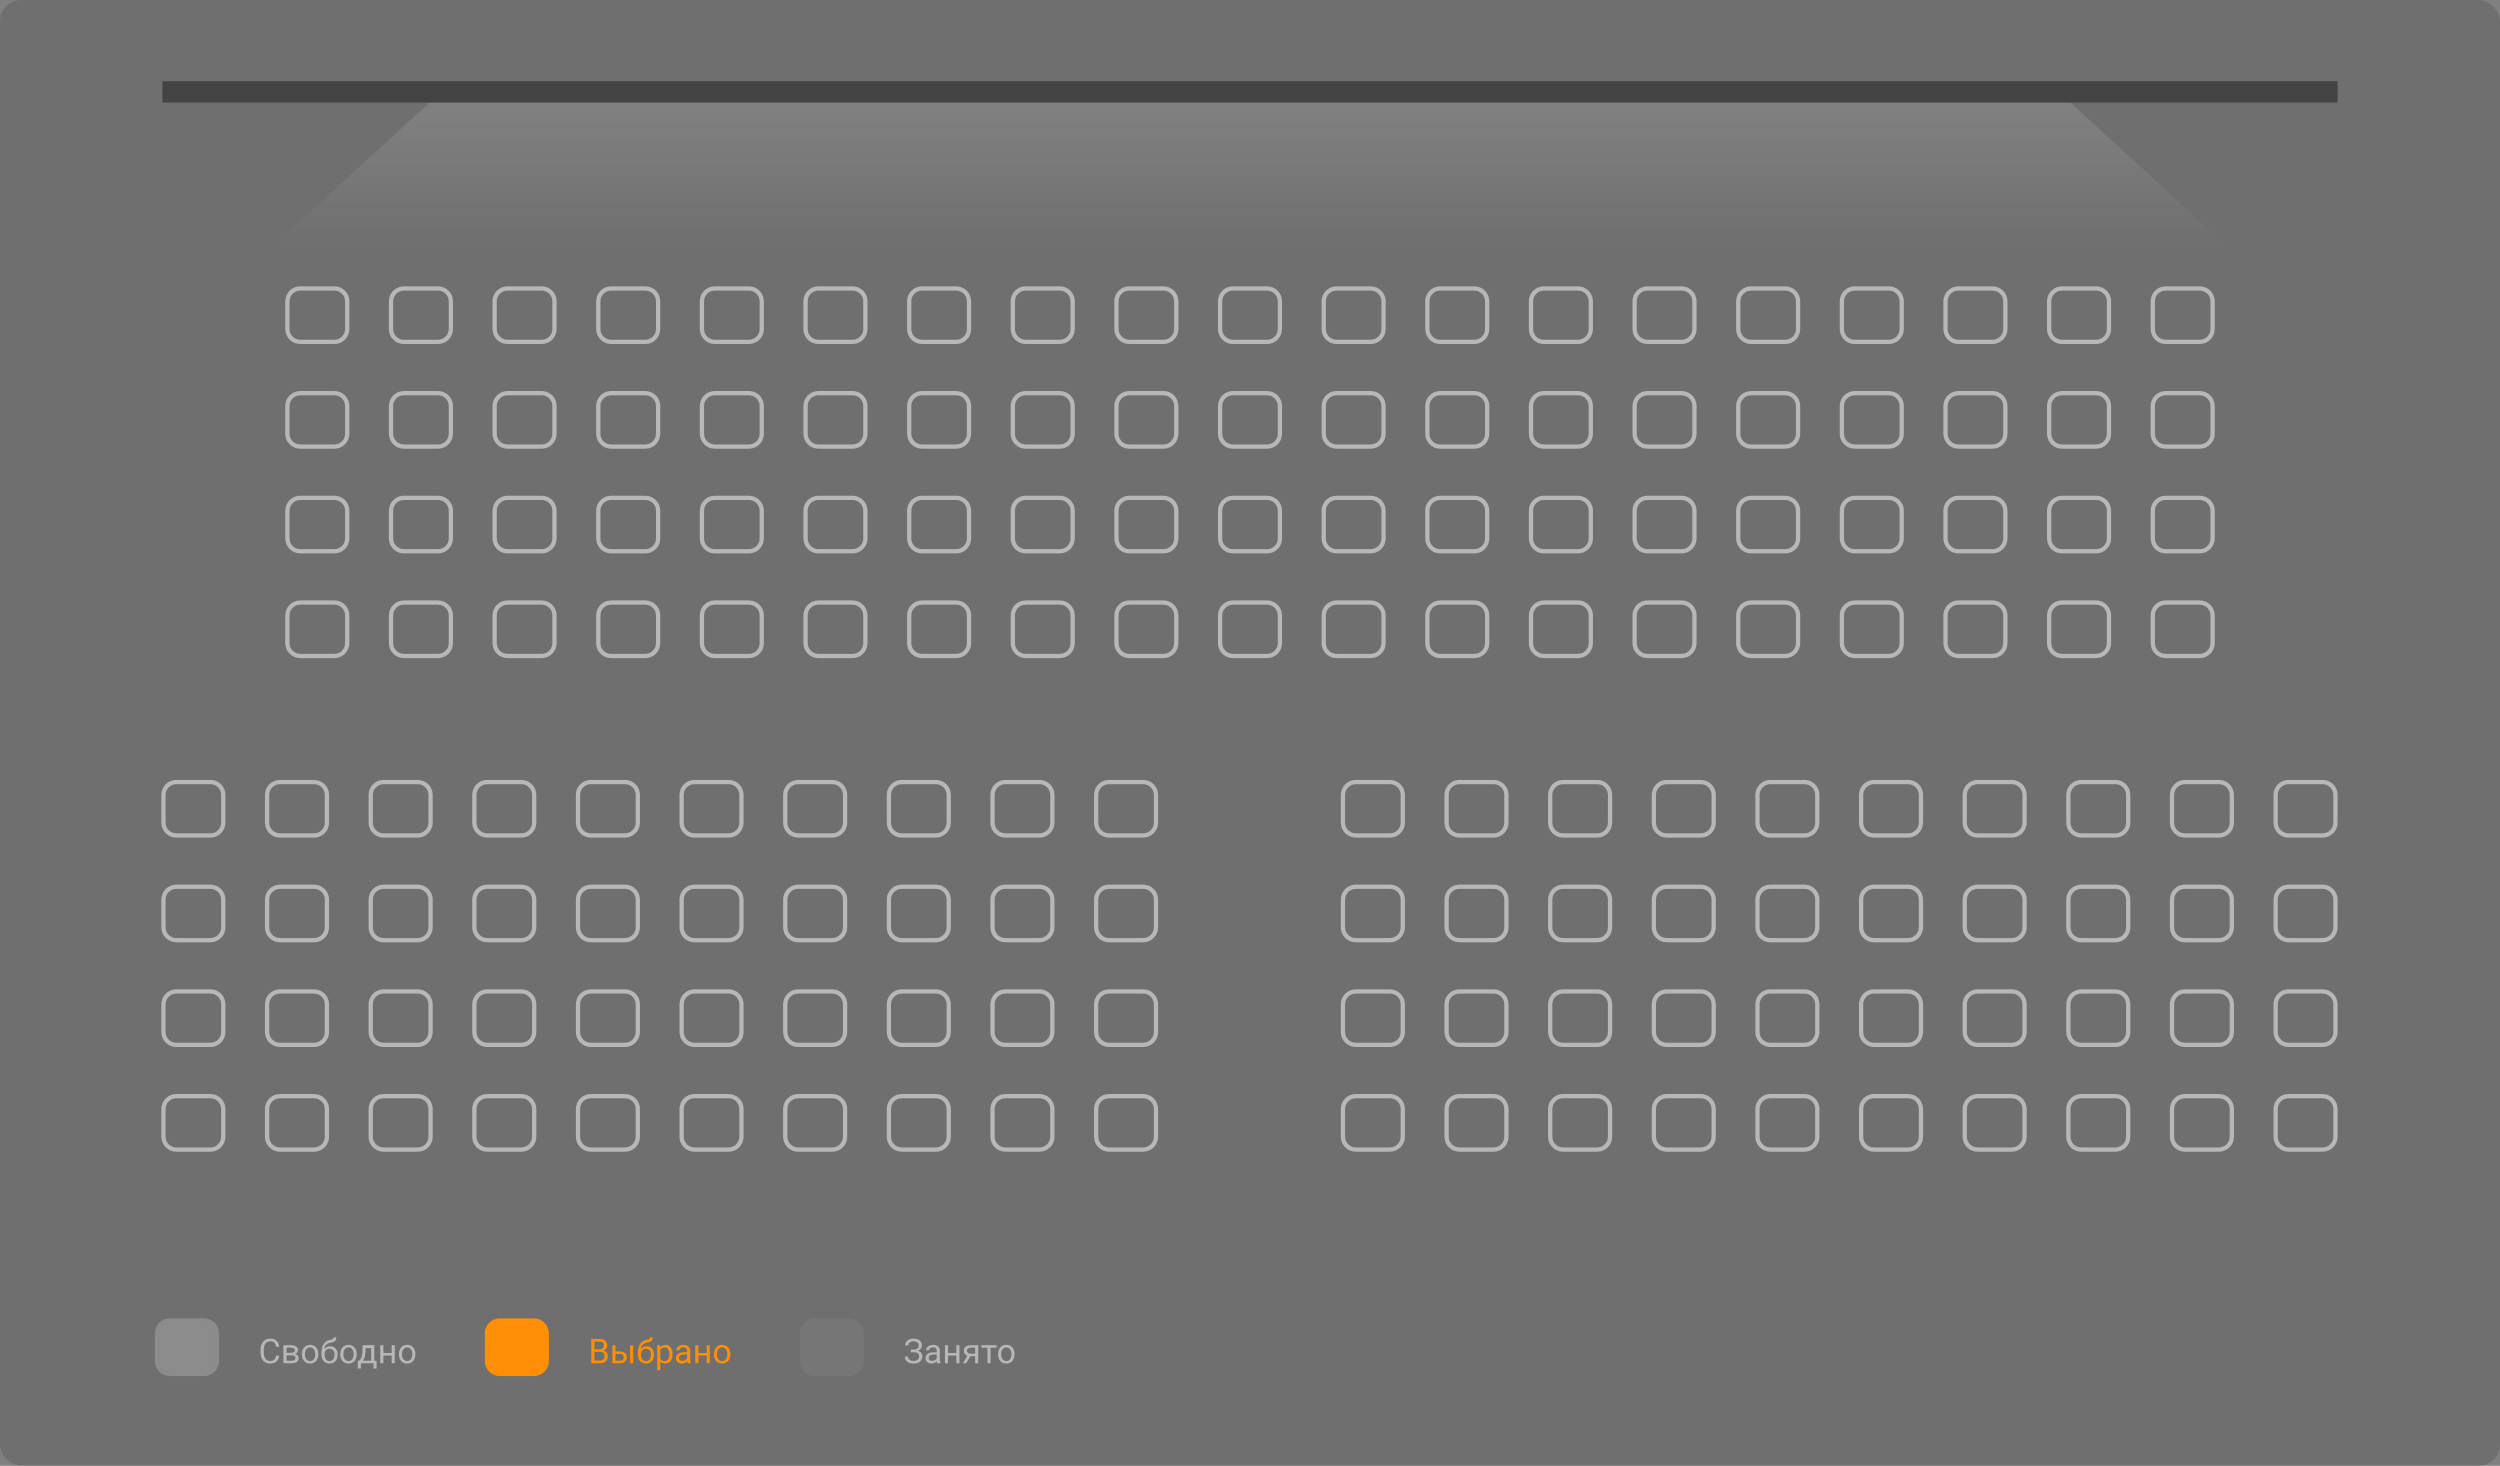 <svg width="1170" height="686" viewBox="0 0 1170 686" fill="none" xmlns="http://www.w3.org/2000/svg">
<rect x="0" y="0" width="1170" height="686" fill="#808080" stroke="none"/>
<rect width="1170" height="686" rx="10" fill="#242424" fill-opacity="0.18"/>
<path d="M128 115L201.04 48H968.96L1042 115H128Z" fill="url(#paint0_linear)"/>
<line x1="76" y1="43" x2="1094" y2="43" stroke="black" stroke-opacity="0.39" stroke-width="10"/>
<path d="M140.5 135C137.186 135 134.5 137.686 134.5 141V154C134.5 157.314 137.186 160 140.5 160H156.5C159.814 160 162.5 157.314 162.5 154V141C162.5 137.686 159.814 135 156.5 135H140.5Z" stroke="white" stroke-opacity="0.5" stroke-width="2" stroke-linejoin="round"/>
<path d="M189 135C185.686 135 183 137.686 183 141V154C183 157.314 185.686 160 189 160H205C208.314 160 211 157.314 211 154V141C211 137.686 208.314 135 205 135H189Z" stroke="white" stroke-opacity="0.5" stroke-width="2" stroke-linejoin="round"/>
<path d="M237.5 135C234.186 135 231.5 137.686 231.5 141V154C231.5 157.314 234.186 160 237.5 160H253.5C256.814 160 259.5 157.314 259.5 154V141C259.5 137.686 256.814 135 253.5 135H237.5Z" stroke="white" stroke-opacity="0.5" stroke-width="2" stroke-linejoin="round"/>
<path d="M286 135C282.686 135 280 137.686 280 141V154C280 157.314 282.686 160 286 160H302C305.314 160 308 157.314 308 154V141C308 137.686 305.314 135 302 135H286Z" stroke="white" stroke-opacity="0.5" stroke-width="2" stroke-linejoin="round"/>
<path d="M334.5 135C331.186 135 328.5 137.686 328.5 141V154C328.5 157.314 331.186 160 334.5 160H350.5C353.814 160 356.5 157.314 356.5 154V141C356.5 137.686 353.814 135 350.5 135H334.5Z" stroke="white" stroke-opacity="0.5" stroke-width="2" stroke-linejoin="round"/>
<path d="M383 135C379.686 135 377 137.686 377 141V154C377 157.314 379.686 160 383 160H399C402.314 160 405 157.314 405 154V141C405 137.686 402.314 135 399 135H383Z" stroke="white" stroke-opacity="0.5" stroke-width="2" stroke-linejoin="round"/>
<path d="M431.5 135C428.186 135 425.5 137.686 425.5 141V154C425.5 157.314 428.186 160 431.5 160H447.5C450.814 160 453.5 157.314 453.5 154V141C453.5 137.686 450.814 135 447.5 135H431.5Z" stroke="white" stroke-opacity="0.5" stroke-width="2" stroke-linejoin="round"/>
<path d="M480 135C476.686 135 474 137.686 474 141V154C474 157.314 476.686 160 480 160H496C499.314 160 502 157.314 502 154V141C502 137.686 499.314 135 496 135H480Z" stroke="white" stroke-opacity="0.5" stroke-width="2" stroke-linejoin="round"/>
<path d="M528.5 135C525.186 135 522.5 137.686 522.5 141V154C522.5 157.314 525.186 160 528.5 160H544.5C547.814 160 550.5 157.314 550.5 154V141C550.5 137.686 547.814 135 544.5 135H528.5Z" stroke="white" stroke-opacity="0.5" stroke-width="2" stroke-linejoin="round"/>
<path d="M577 135C573.686 135 571 137.686 571 141V154C571 157.314 573.686 160 577 160H593C596.314 160 599 157.314 599 154V141C599 137.686 596.314 135 593 135H577Z" stroke="white" stroke-opacity="0.5" stroke-width="2" stroke-linejoin="round"/>
<path d="M625.5 135C622.186 135 619.5 137.686 619.5 141V154C619.5 157.314 622.186 160 625.5 160H641.5C644.814 160 647.5 157.314 647.5 154V141C647.5 137.686 644.814 135 641.5 135H625.5Z" stroke="white" stroke-opacity="0.5" stroke-width="2" stroke-linejoin="round"/>
<path d="M674 135C670.686 135 668 137.686 668 141V154C668 157.314 670.686 160 674 160H690C693.314 160 696 157.314 696 154V141C696 137.686 693.314 135 690 135H674Z" stroke="white" stroke-opacity="0.5" stroke-width="2" stroke-linejoin="round"/>
<path d="M722.5 135C719.186 135 716.5 137.686 716.5 141V154C716.5 157.314 719.186 160 722.5 160H738.5C741.814 160 744.5 157.314 744.5 154V141C744.5 137.686 741.814 135 738.5 135H722.5Z" stroke="white" stroke-opacity="0.5" stroke-width="2" stroke-linejoin="round"/>
<path d="M771 135C767.686 135 765 137.686 765 141V154C765 157.314 767.686 160 771 160H787C790.314 160 793 157.314 793 154V141C793 137.686 790.314 135 787 135H771Z" stroke="white" stroke-opacity="0.5" stroke-width="2" stroke-linejoin="round"/>
<path d="M819.5 135C816.186 135 813.5 137.686 813.5 141V154C813.5 157.314 816.186 160 819.5 160H835.5C838.814 160 841.5 157.314 841.5 154V141C841.5 137.686 838.814 135 835.5 135H819.5Z" stroke="white" stroke-opacity="0.5" stroke-width="2" stroke-linejoin="round"/>
<path d="M868 135C864.686 135 862 137.686 862 141V154C862 157.314 864.686 160 868 160H884C887.314 160 890 157.314 890 154V141C890 137.686 887.314 135 884 135H868Z" stroke="white" stroke-opacity="0.5" stroke-width="2" stroke-linejoin="round"/>
<path d="M916.5 135C913.186 135 910.5 137.686 910.5 141V154C910.5 157.314 913.186 160 916.5 160H932.5C935.814 160 938.5 157.314 938.5 154V141C938.5 137.686 935.814 135 932.5 135H916.5Z" stroke="white" stroke-opacity="0.5" stroke-width="2" stroke-linejoin="round"/>
<path d="M965 135C961.686 135 959 137.686 959 141V154C959 157.314 961.686 160 965 160H981C984.314 160 987 157.314 987 154V141C987 137.686 984.314 135 981 135H965Z" stroke="white" stroke-opacity="0.5" stroke-width="2" stroke-linejoin="round"/>
<path d="M1013.5 135C1010.19 135 1007.5 137.686 1007.5 141V154C1007.5 157.314 1010.19 160 1013.5 160H1029.5C1032.81 160 1035.5 157.314 1035.5 154V141C1035.5 137.686 1032.81 135 1029.5 135H1013.5Z" stroke="white" stroke-opacity="0.5" stroke-width="2" stroke-linejoin="round"/>
<path d="M140.5 184C137.186 184 134.5 186.686 134.5 190V203C134.5 206.314 137.186 209 140.5 209H156.5C159.814 209 162.5 206.314 162.5 203V190C162.5 186.686 159.814 184 156.5 184H140.5Z" stroke="white" stroke-opacity="0.5" stroke-width="2" stroke-linejoin="round"/>
<path d="M189 184C185.686 184 183 186.686 183 190V203C183 206.314 185.686 209 189 209H205C208.314 209 211 206.314 211 203V190C211 186.686 208.314 184 205 184H189Z" stroke="white" stroke-opacity="0.5" stroke-width="2" stroke-linejoin="round"/>
<path d="M237.5 184C234.186 184 231.5 186.686 231.5 190V203C231.5 206.314 234.186 209 237.5 209H253.5C256.814 209 259.5 206.314 259.5 203V190C259.5 186.686 256.814 184 253.5 184H237.5Z" stroke="white" stroke-opacity="0.5" stroke-width="2" stroke-linejoin="round"/>
<path d="M286 184C282.686 184 280 186.686 280 190V203C280 206.314 282.686 209 286 209H302C305.314 209 308 206.314 308 203V190C308 186.686 305.314 184 302 184H286Z" stroke="white" stroke-opacity="0.5" stroke-width="2" stroke-linejoin="round"/>
<path d="M334.5 184C331.186 184 328.5 186.686 328.5 190V203C328.5 206.314 331.186 209 334.5 209H350.5C353.814 209 356.5 206.314 356.5 203V190C356.5 186.686 353.814 184 350.5 184H334.5Z" stroke="white" stroke-opacity="0.5" stroke-width="2" stroke-linejoin="round"/>
<path d="M383 184C379.686 184 377 186.686 377 190V203C377 206.314 379.686 209 383 209H399C402.314 209 405 206.314 405 203V190C405 186.686 402.314 184 399 184H383Z" stroke="white" stroke-opacity="0.5" stroke-width="2" stroke-linejoin="round"/>
<path d="M431.5 184C428.186 184 425.5 186.686 425.5 190V203C425.5 206.314 428.186 209 431.5 209H447.5C450.814 209 453.5 206.314 453.5 203V190C453.5 186.686 450.814 184 447.5 184H431.5Z" stroke="white" stroke-opacity="0.5" stroke-width="2" stroke-linejoin="round"/>
<path d="M480 184C476.686 184 474 186.686 474 190V203C474 206.314 476.686 209 480 209H496C499.314 209 502 206.314 502 203V190C502 186.686 499.314 184 496 184H480Z" stroke="white" stroke-opacity="0.5" stroke-width="2" stroke-linejoin="round"/>
<path d="M528.5 184C525.186 184 522.5 186.686 522.5 190V203C522.5 206.314 525.186 209 528.5 209H544.5C547.814 209 550.5 206.314 550.5 203V190C550.5 186.686 547.814 184 544.5 184H528.5Z" stroke="white" stroke-opacity="0.5" stroke-width="2" stroke-linejoin="round"/>
<path d="M577 184C573.686 184 571 186.686 571 190V203C571 206.314 573.686 209 577 209H593C596.314 209 599 206.314 599 203V190C599 186.686 596.314 184 593 184H577Z" stroke="white" stroke-opacity="0.5" stroke-width="2" stroke-linejoin="round"/>
<path d="M625.5 184C622.186 184 619.5 186.686 619.5 190V203C619.5 206.314 622.186 209 625.5 209H641.5C644.814 209 647.5 206.314 647.5 203V190C647.5 186.686 644.814 184 641.5 184H625.5Z" stroke="white" stroke-opacity="0.5" stroke-width="2" stroke-linejoin="round"/>
<path d="M674 184C670.686 184 668 186.686 668 190V203C668 206.314 670.686 209 674 209H690C693.314 209 696 206.314 696 203V190C696 186.686 693.314 184 690 184H674Z" stroke="white" stroke-opacity="0.5" stroke-width="2" stroke-linejoin="round"/>
<path d="M722.5 184C719.186 184 716.5 186.686 716.5 190V203C716.5 206.314 719.186 209 722.5 209H738.5C741.814 209 744.5 206.314 744.5 203V190C744.5 186.686 741.814 184 738.5 184H722.5Z" stroke="white" stroke-opacity="0.5" stroke-width="2" stroke-linejoin="round"/>
<path d="M771 184C767.686 184 765 186.686 765 190V203C765 206.314 767.686 209 771 209H787C790.314 209 793 206.314 793 203V190C793 186.686 790.314 184 787 184H771Z" stroke="white" stroke-opacity="0.5" stroke-width="2" stroke-linejoin="round"/>
<path d="M819.5 184C816.186 184 813.5 186.686 813.5 190V203C813.5 206.314 816.186 209 819.5 209H835.5C838.814 209 841.5 206.314 841.5 203V190C841.5 186.686 838.814 184 835.5 184H819.5Z" stroke="white" stroke-opacity="0.5" stroke-width="2" stroke-linejoin="round"/>
<path d="M868 184C864.686 184 862 186.686 862 190V203C862 206.314 864.686 209 868 209H884C887.314 209 890 206.314 890 203V190C890 186.686 887.314 184 884 184H868Z" stroke="white" stroke-opacity="0.5" stroke-width="2" stroke-linejoin="round"/>
<path d="M916.5 184C913.186 184 910.5 186.686 910.5 190V203C910.5 206.314 913.186 209 916.5 209H932.5C935.814 209 938.5 206.314 938.5 203V190C938.5 186.686 935.814 184 932.5 184H916.5Z" stroke="white" stroke-opacity="0.5" stroke-width="2" stroke-linejoin="round"/>
<path d="M965 184C961.686 184 959 186.686 959 190V203C959 206.314 961.686 209 965 209H981C984.314 209 987 206.314 987 203V190C987 186.686 984.314 184 981 184H965Z" stroke="white" stroke-opacity="0.5" stroke-width="2" stroke-linejoin="round"/>
<path d="M1013.5 184C1010.19 184 1007.5 186.686 1007.5 190V203C1007.5 206.314 1010.19 209 1013.5 209H1029.5C1032.81 209 1035.5 206.314 1035.5 203V190C1035.5 186.686 1032.81 184 1029.5 184H1013.5Z" stroke="white" stroke-opacity="0.5" stroke-width="2" stroke-linejoin="round"/>
<path d="M140.5 233C137.186 233 134.5 235.686 134.5 239V252C134.5 255.314 137.186 258 140.5 258H156.5C159.814 258 162.5 255.314 162.5 252V239C162.5 235.686 159.814 233 156.5 233H140.5Z" stroke="white" stroke-opacity="0.5" stroke-width="2" stroke-linejoin="round"/>
<path d="M189 233C185.686 233 183 235.686 183 239V252C183 255.314 185.686 258 189 258H205C208.314 258 211 255.314 211 252V239C211 235.686 208.314 233 205 233H189Z" stroke="white" stroke-opacity="0.5" stroke-width="2" stroke-linejoin="round"/>
<path d="M237.5 233C234.186 233 231.5 235.686 231.5 239V252C231.5 255.314 234.186 258 237.5 258H253.5C256.814 258 259.5 255.314 259.5 252V239C259.5 235.686 256.814 233 253.5 233H237.5Z" stroke="white" stroke-opacity="0.5" stroke-width="2" stroke-linejoin="round"/>
<path d="M286 233C282.686 233 280 235.686 280 239V252C280 255.314 282.686 258 286 258H302C305.314 258 308 255.314 308 252V239C308 235.686 305.314 233 302 233H286Z" stroke="white" stroke-opacity="0.5" stroke-width="2" stroke-linejoin="round"/>
<path d="M334.5 233C331.186 233 328.5 235.686 328.5 239V252C328.5 255.314 331.186 258 334.5 258H350.5C353.814 258 356.5 255.314 356.5 252V239C356.5 235.686 353.814 233 350.5 233H334.5Z" stroke="white" stroke-opacity="0.5" stroke-width="2" stroke-linejoin="round"/>
<path d="M383 233C379.686 233 377 235.686 377 239V252C377 255.314 379.686 258 383 258H399C402.314 258 405 255.314 405 252V239C405 235.686 402.314 233 399 233H383Z" stroke="white" stroke-opacity="0.5" stroke-width="2" stroke-linejoin="round"/>
<path d="M431.5 233C428.186 233 425.5 235.686 425.5 239V252C425.5 255.314 428.186 258 431.5 258H447.5C450.814 258 453.5 255.314 453.5 252V239C453.5 235.686 450.814 233 447.5 233H431.5Z" stroke="white" stroke-opacity="0.5" stroke-width="2" stroke-linejoin="round"/>
<path d="M480 233C476.686 233 474 235.686 474 239V252C474 255.314 476.686 258 480 258H496C499.314 258 502 255.314 502 252V239C502 235.686 499.314 233 496 233H480Z" stroke="white" stroke-opacity="0.5" stroke-width="2" stroke-linejoin="round"/>
<path d="M528.5 233C525.186 233 522.5 235.686 522.5 239V252C522.5 255.314 525.186 258 528.5 258H544.5C547.814 258 550.5 255.314 550.5 252V239C550.5 235.686 547.814 233 544.5 233H528.5Z" stroke="white" stroke-opacity="0.5" stroke-width="2" stroke-linejoin="round"/>
<path d="M577 233C573.686 233 571 235.686 571 239V252C571 255.314 573.686 258 577 258H593C596.314 258 599 255.314 599 252V239C599 235.686 596.314 233 593 233H577Z" stroke="white" stroke-opacity="0.5" stroke-width="2" stroke-linejoin="round"/>
<path d="M625.5 233C622.186 233 619.5 235.686 619.5 239V252C619.5 255.314 622.186 258 625.5 258H641.5C644.814 258 647.5 255.314 647.5 252V239C647.5 235.686 644.814 233 641.5 233H625.5Z" stroke="white" stroke-opacity="0.5" stroke-width="2" stroke-linejoin="round"/>
<path d="M674 233C670.686 233 668 235.686 668 239V252C668 255.314 670.686 258 674 258H690C693.314 258 696 255.314 696 252V239C696 235.686 693.314 233 690 233H674Z" stroke="white" stroke-opacity="0.5" stroke-width="2" stroke-linejoin="round"/>
<path d="M722.5 233C719.186 233 716.5 235.686 716.5 239V252C716.5 255.314 719.186 258 722.5 258H738.5C741.814 258 744.5 255.314 744.5 252V239C744.5 235.686 741.814 233 738.5 233H722.5Z" stroke="white" stroke-opacity="0.5" stroke-width="2" stroke-linejoin="round"/>
<path d="M771 233C767.686 233 765 235.686 765 239V252C765 255.314 767.686 258 771 258H787C790.314 258 793 255.314 793 252V239C793 235.686 790.314 233 787 233H771Z" stroke="white" stroke-opacity="0.5" stroke-width="2" stroke-linejoin="round"/>
<path d="M819.5 233C816.186 233 813.5 235.686 813.5 239V252C813.5 255.314 816.186 258 819.5 258H835.5C838.814 258 841.5 255.314 841.5 252V239C841.5 235.686 838.814 233 835.5 233H819.5Z" stroke="white" stroke-opacity="0.5" stroke-width="2" stroke-linejoin="round"/>
<path d="M868 233C864.686 233 862 235.686 862 239V252C862 255.314 864.686 258 868 258H884C887.314 258 890 255.314 890 252V239C890 235.686 887.314 233 884 233H868Z" stroke="white" stroke-opacity="0.5" stroke-width="2" stroke-linejoin="round"/>
<path d="M916.5 233C913.186 233 910.5 235.686 910.5 239V252C910.5 255.314 913.186 258 916.5 258H932.5C935.814 258 938.5 255.314 938.5 252V239C938.5 235.686 935.814 233 932.5 233H916.5Z" stroke="white" stroke-opacity="0.5" stroke-width="2" stroke-linejoin="round"/>
<path d="M965 233C961.686 233 959 235.686 959 239V252C959 255.314 961.686 258 965 258H981C984.314 258 987 255.314 987 252V239C987 235.686 984.314 233 981 233H965Z" stroke="white" stroke-opacity="0.5" stroke-width="2" stroke-linejoin="round"/>
<path d="M1013.5 233C1010.19 233 1007.5 235.686 1007.5 239V252C1007.5 255.314 1010.19 258 1013.5 258H1029.5C1032.81 258 1035.5 255.314 1035.5 252V239C1035.5 235.686 1032.81 233 1029.5 233H1013.5Z" stroke="white" stroke-opacity="0.5" stroke-width="2" stroke-linejoin="round"/>
<path d="M140.5 282C137.186 282 134.5 284.686 134.5 288V301C134.5 304.314 137.186 307 140.5 307H156.5C159.814 307 162.5 304.314 162.5 301V288C162.5 284.686 159.814 282 156.5 282H140.5Z" stroke="white" stroke-opacity="0.5" stroke-width="2" stroke-linejoin="round"/>
<path d="M189 282C185.686 282 183 284.686 183 288V301C183 304.314 185.686 307 189 307H205C208.314 307 211 304.314 211 301V288C211 284.686 208.314 282 205 282H189Z" stroke="white" stroke-opacity="0.5" stroke-width="2" stroke-linejoin="round"/>
<path d="M237.5 282C234.186 282 231.5 284.686 231.5 288V301C231.5 304.314 234.186 307 237.5 307H253.5C256.814 307 259.5 304.314 259.5 301V288C259.5 284.686 256.814 282 253.5 282H237.5Z" stroke="white" stroke-opacity="0.5" stroke-width="2" stroke-linejoin="round"/>
<path d="M286 282C282.686 282 280 284.686 280 288V301C280 304.314 282.686 307 286 307H302C305.314 307 308 304.314 308 301V288C308 284.686 305.314 282 302 282H286Z" stroke="white" stroke-opacity="0.5" stroke-width="2" stroke-linejoin="round"/>
<path d="M334.5 282C331.186 282 328.5 284.686 328.5 288V301C328.5 304.314 331.186 307 334.5 307H350.5C353.814 307 356.5 304.314 356.5 301V288C356.5 284.686 353.814 282 350.5 282H334.5Z" stroke="white" stroke-opacity="0.5" stroke-width="2" stroke-linejoin="round"/>
<path d="M383 282C379.686 282 377 284.686 377 288V301C377 304.314 379.686 307 383 307H399C402.314 307 405 304.314 405 301V288C405 284.686 402.314 282 399 282H383Z" stroke="white" stroke-opacity="0.5" stroke-width="2" stroke-linejoin="round"/>
<path d="M431.5 282C428.186 282 425.5 284.686 425.5 288V301C425.5 304.314 428.186 307 431.5 307H447.5C450.814 307 453.5 304.314 453.5 301V288C453.5 284.686 450.814 282 447.5 282H431.5Z" stroke="white" stroke-opacity="0.5" stroke-width="2" stroke-linejoin="round"/>
<path d="M480 282C476.686 282 474 284.686 474 288V301C474 304.314 476.686 307 480 307H496C499.314 307 502 304.314 502 301V288C502 284.686 499.314 282 496 282H480Z" stroke="white" stroke-opacity="0.5" stroke-width="2" stroke-linejoin="round"/>
<path d="M528.5 282C525.186 282 522.5 284.686 522.5 288V301C522.5 304.314 525.186 307 528.5 307H544.5C547.814 307 550.5 304.314 550.5 301V288C550.5 284.686 547.814 282 544.5 282H528.5Z" stroke="white" stroke-opacity="0.5" stroke-width="2" stroke-linejoin="round"/>
<path d="M577 282C573.686 282 571 284.686 571 288V301C571 304.314 573.686 307 577 307H593C596.314 307 599 304.314 599 301V288C599 284.686 596.314 282 593 282H577Z" stroke="white" stroke-opacity="0.5" stroke-width="2" stroke-linejoin="round"/>
<path d="M625.5 282C622.186 282 619.5 284.686 619.5 288V301C619.5 304.314 622.186 307 625.5 307H641.5C644.814 307 647.5 304.314 647.5 301V288C647.5 284.686 644.814 282 641.5 282H625.5Z" stroke="white" stroke-opacity="0.5" stroke-width="2" stroke-linejoin="round"/>
<path d="M674 282C670.686 282 668 284.686 668 288V301C668 304.314 670.686 307 674 307H690C693.314 307 696 304.314 696 301V288C696 284.686 693.314 282 690 282H674Z" stroke="white" stroke-opacity="0.5" stroke-width="2" stroke-linejoin="round"/>
<path d="M722.5 282C719.186 282 716.5 284.686 716.5 288V301C716.5 304.314 719.186 307 722.5 307H738.5C741.814 307 744.5 304.314 744.5 301V288C744.5 284.686 741.814 282 738.5 282H722.5Z" stroke="white" stroke-opacity="0.5" stroke-width="2" stroke-linejoin="round"/>
<path d="M771 282C767.686 282 765 284.686 765 288V301C765 304.314 767.686 307 771 307H787C790.314 307 793 304.314 793 301V288C793 284.686 790.314 282 787 282H771Z" stroke="white" stroke-opacity="0.5" stroke-width="2" stroke-linejoin="round"/>
<path d="M819.5 282C816.186 282 813.5 284.686 813.5 288V301C813.5 304.314 816.186 307 819.5 307H835.5C838.814 307 841.5 304.314 841.5 301V288C841.5 284.686 838.814 282 835.5 282H819.5Z" stroke="white" stroke-opacity="0.5" stroke-width="2" stroke-linejoin="round"/>
<path d="M868 282C864.686 282 862 284.686 862 288V301C862 304.314 864.686 307 868 307H884C887.314 307 890 304.314 890 301V288C890 284.686 887.314 282 884 282H868Z" stroke="white" stroke-opacity="0.5" stroke-width="2" stroke-linejoin="round"/>
<path d="M916.5 282C913.186 282 910.5 284.686 910.5 288V301C910.5 304.314 913.186 307 916.5 307H932.5C935.814 307 938.5 304.314 938.5 301V288C938.5 284.686 935.814 282 932.5 282H916.5Z" stroke="white" stroke-opacity="0.5" stroke-width="2" stroke-linejoin="round"/>
<path d="M965 282C961.686 282 959 284.686 959 288V301C959 304.314 961.686 307 965 307H981C984.314 307 987 304.314 987 301V288C987 284.686 984.314 282 981 282H965Z" stroke="white" stroke-opacity="0.5" stroke-width="2" stroke-linejoin="round"/>
<path d="M1013.5 282C1010.19 282 1007.5 284.686 1007.5 288V301C1007.5 304.314 1010.19 307 1013.5 307H1029.5C1032.81 307 1035.5 304.314 1035.5 301V288C1035.5 284.686 1032.81 282 1029.5 282H1013.5Z" stroke="white" stroke-opacity="0.5" stroke-width="2" stroke-linejoin="round"/>
<path d="M82.5 366C79.186 366 76.5 368.686 76.5 372V385C76.5 388.314 79.186 391 82.5 391H98.5C101.814 391 104.5 388.314 104.5 385V372C104.5 368.686 101.814 366 98.5 366H82.5Z" stroke="white" stroke-opacity="0.5" stroke-width="2" stroke-linejoin="round"/>
<path d="M131 366C127.686 366 125 368.686 125 372V385C125 388.314 127.686 391 131 391H147C150.314 391 153 388.314 153 385V372C153 368.686 150.314 366 147 366H131Z" stroke="white" stroke-opacity="0.5" stroke-width="2" stroke-linejoin="round"/>
<path d="M179.5 366C176.186 366 173.5 368.686 173.5 372V385C173.5 388.314 176.186 391 179.5 391H195.5C198.814 391 201.5 388.314 201.5 385V372C201.5 368.686 198.814 366 195.5 366H179.5Z" stroke="white" stroke-opacity="0.5" stroke-width="2" stroke-linejoin="round"/>
<path d="M228 366C224.686 366 222 368.686 222 372V385C222 388.314 224.686 391 228 391H244C247.314 391 250 388.314 250 385V372C250 368.686 247.314 366 244 366H228Z" stroke="white" stroke-opacity="0.5" stroke-width="2" stroke-linejoin="round"/>
<path d="M276.5 366C273.186 366 270.5 368.686 270.5 372V385C270.5 388.314 273.186 391 276.5 391H292.5C295.814 391 298.5 388.314 298.5 385V372C298.5 368.686 295.814 366 292.5 366H276.5Z" stroke="white" stroke-opacity="0.5" stroke-width="2" stroke-linejoin="round"/>
<path d="M325 366C321.686 366 319 368.686 319 372V385C319 388.314 321.686 391 325 391H341C344.314 391 347 388.314 347 385V372C347 368.686 344.314 366 341 366H325Z" stroke="white" stroke-opacity="0.5" stroke-width="2" stroke-linejoin="round"/>
<path d="M373.5 366C370.186 366 367.5 368.686 367.5 372V385C367.5 388.314 370.186 391 373.5 391H389.5C392.814 391 395.5 388.314 395.5 385V372C395.5 368.686 392.814 366 389.5 366H373.5Z" stroke="white" stroke-opacity="0.5" stroke-width="2" stroke-linejoin="round"/>
<path d="M422 366C418.686 366 416 368.686 416 372V385C416 388.314 418.686 391 422 391H438C441.314 391 444 388.314 444 385V372C444 368.686 441.314 366 438 366H422Z" stroke="white" stroke-opacity="0.5" stroke-width="2" stroke-linejoin="round"/>
<path d="M470.5 366C467.186 366 464.5 368.686 464.5 372V385C464.5 388.314 467.186 391 470.5 391H486.5C489.814 391 492.5 388.314 492.5 385V372C492.5 368.686 489.814 366 486.5 366H470.5Z" stroke="white" stroke-opacity="0.5" stroke-width="2" stroke-linejoin="round"/>
<path d="M519 366C515.686 366 513 368.686 513 372V385C513 388.314 515.686 391 519 391H535C538.314 391 541 388.314 541 385V372C541 368.686 538.314 366 535 366H519Z" stroke="white" stroke-opacity="0.5" stroke-width="2" stroke-linejoin="round"/>
<path d="M82.5 415C79.186 415 76.5 417.686 76.5 421V434C76.5 437.314 79.186 440 82.5 440H98.5C101.814 440 104.5 437.314 104.5 434V421C104.5 417.686 101.814 415 98.5 415H82.5Z" stroke="white" stroke-opacity="0.5" stroke-width="2" stroke-linejoin="round"/>
<path d="M131 415C127.686 415 125 417.686 125 421V434C125 437.314 127.686 440 131 440H147C150.314 440 153 437.314 153 434V421C153 417.686 150.314 415 147 415H131Z" stroke="white" stroke-opacity="0.5" stroke-width="2" stroke-linejoin="round"/>
<path d="M179.5 415C176.186 415 173.5 417.686 173.5 421V434C173.5 437.314 176.186 440 179.5 440H195.5C198.814 440 201.5 437.314 201.5 434V421C201.5 417.686 198.814 415 195.5 415H179.5Z" stroke="white" stroke-opacity="0.5" stroke-width="2" stroke-linejoin="round"/>
<path d="M228 415C224.686 415 222 417.686 222 421V434C222 437.314 224.686 440 228 440H244C247.314 440 250 437.314 250 434V421C250 417.686 247.314 415 244 415H228Z" stroke="white" stroke-opacity="0.5" stroke-width="2" stroke-linejoin="round"/>
<path d="M276.5 415C273.186 415 270.5 417.686 270.5 421V434C270.5 437.314 273.186 440 276.5 440H292.5C295.814 440 298.5 437.314 298.5 434V421C298.5 417.686 295.814 415 292.5 415H276.5Z" stroke="white" stroke-opacity="0.5" stroke-width="2" stroke-linejoin="round"/>
<path d="M325 415C321.686 415 319 417.686 319 421V434C319 437.314 321.686 440 325 440H341C344.314 440 347 437.314 347 434V421C347 417.686 344.314 415 341 415H325Z" stroke="white" stroke-opacity="0.5" stroke-width="2" stroke-linejoin="round"/>
<path d="M373.5 415C370.186 415 367.5 417.686 367.5 421V434C367.5 437.314 370.186 440 373.5 440H389.5C392.814 440 395.5 437.314 395.5 434V421C395.5 417.686 392.814 415 389.5 415H373.5Z" stroke="white" stroke-opacity="0.5" stroke-width="2" stroke-linejoin="round"/>
<path d="M422 415C418.686 415 416 417.686 416 421V434C416 437.314 418.686 440 422 440H438C441.314 440 444 437.314 444 434V421C444 417.686 441.314 415 438 415H422Z" stroke="white" stroke-opacity="0.5" stroke-width="2" stroke-linejoin="round"/>
<path d="M470.5 415C467.186 415 464.5 417.686 464.5 421V434C464.5 437.314 467.186 440 470.5 440H486.5C489.814 440 492.5 437.314 492.5 434V421C492.5 417.686 489.814 415 486.5 415H470.5Z" stroke="white" stroke-opacity="0.5" stroke-width="2" stroke-linejoin="round"/>
<path d="M519 415C515.686 415 513 417.686 513 421V434C513 437.314 515.686 440 519 440H535C538.314 440 541 437.314 541 434V421C541 417.686 538.314 415 535 415H519Z" stroke="white" stroke-opacity="0.5" stroke-width="2" stroke-linejoin="round"/>
<path d="M82.5 464C79.186 464 76.5 466.686 76.5 470V483C76.5 486.314 79.186 489 82.5 489H98.5C101.814 489 104.5 486.314 104.5 483V470C104.5 466.686 101.814 464 98.5 464H82.5Z" stroke="white" stroke-opacity="0.5" stroke-width="2" stroke-linejoin="round"/>
<path d="M131 464C127.686 464 125 466.686 125 470V483C125 486.314 127.686 489 131 489H147C150.314 489 153 486.314 153 483V470C153 466.686 150.314 464 147 464H131Z" stroke="white" stroke-opacity="0.5" stroke-width="2" stroke-linejoin="round"/>
<path d="M179.5 464C176.186 464 173.5 466.686 173.5 470V483C173.5 486.314 176.186 489 179.5 489H195.5C198.814 489 201.5 486.314 201.5 483V470C201.5 466.686 198.814 464 195.5 464H179.5Z" stroke="white" stroke-opacity="0.5" stroke-width="2" stroke-linejoin="round"/>
<path d="M228 464C224.686 464 222 466.686 222 470V483C222 486.314 224.686 489 228 489H244C247.314 489 250 486.314 250 483V470C250 466.686 247.314 464 244 464H228Z" stroke="white" stroke-opacity="0.5" stroke-width="2" stroke-linejoin="round"/>
<path d="M276.5 464C273.186 464 270.5 466.686 270.5 470V483C270.5 486.314 273.186 489 276.5 489H292.5C295.814 489 298.5 486.314 298.5 483V470C298.5 466.686 295.814 464 292.5 464H276.5Z" stroke="white" stroke-opacity="0.5" stroke-width="2" stroke-linejoin="round"/>
<path d="M325 464C321.686 464 319 466.686 319 470V483C319 486.314 321.686 489 325 489H341C344.314 489 347 486.314 347 483V470C347 466.686 344.314 464 341 464H325Z" stroke="white" stroke-opacity="0.5" stroke-width="2" stroke-linejoin="round"/>
<path d="M373.5 464C370.186 464 367.5 466.686 367.5 470V483C367.5 486.314 370.186 489 373.5 489H389.5C392.814 489 395.5 486.314 395.5 483V470C395.5 466.686 392.814 464 389.5 464H373.5Z" stroke="white" stroke-opacity="0.5" stroke-width="2" stroke-linejoin="round"/>
<path d="M422 464C418.686 464 416 466.686 416 470V483C416 486.314 418.686 489 422 489H438C441.314 489 444 486.314 444 483V470C444 466.686 441.314 464 438 464H422Z" stroke="white" stroke-opacity="0.5" stroke-width="2" stroke-linejoin="round"/>
<path d="M470.5 464C467.186 464 464.5 466.686 464.5 470V483C464.5 486.314 467.186 489 470.5 489H486.5C489.814 489 492.5 486.314 492.5 483V470C492.5 466.686 489.814 464 486.5 464H470.5Z" stroke="white" stroke-opacity="0.5" stroke-width="2" stroke-linejoin="round"/>
<path d="M519 464C515.686 464 513 466.686 513 470V483C513 486.314 515.686 489 519 489H535C538.314 489 541 486.314 541 483V470C541 466.686 538.314 464 535 464H519Z" stroke="white" stroke-opacity="0.5" stroke-width="2" stroke-linejoin="round"/>
<path d="M82.5 513C79.186 513 76.5 515.686 76.5 519V532C76.5 535.314 79.186 538 82.5 538H98.5C101.814 538 104.5 535.314 104.5 532V519C104.5 515.686 101.814 513 98.5 513H82.5Z" stroke="white" stroke-opacity="0.5" stroke-width="2" stroke-linejoin="round"/>
<path d="M131 513C127.686 513 125 515.686 125 519V532C125 535.314 127.686 538 131 538H147C150.314 538 153 535.314 153 532V519C153 515.686 150.314 513 147 513H131Z" stroke="white" stroke-opacity="0.5" stroke-width="2" stroke-linejoin="round"/>
<path d="M179.5 513C176.186 513 173.5 515.686 173.5 519V532C173.5 535.314 176.186 538 179.5 538H195.5C198.814 538 201.5 535.314 201.5 532V519C201.5 515.686 198.814 513 195.5 513H179.5Z" stroke="white" stroke-opacity="0.5" stroke-width="2" stroke-linejoin="round"/>
<path d="M228 513C224.686 513 222 515.686 222 519V532C222 535.314 224.686 538 228 538H244C247.314 538 250 535.314 250 532V519C250 515.686 247.314 513 244 513H228Z" stroke="white" stroke-opacity="0.5" stroke-width="2" stroke-linejoin="round"/>
<path d="M276.5 513C273.186 513 270.5 515.686 270.5 519V532C270.5 535.314 273.186 538 276.5 538H292.5C295.814 538 298.5 535.314 298.5 532V519C298.5 515.686 295.814 513 292.5 513H276.5Z" stroke="white" stroke-opacity="0.5" stroke-width="2" stroke-linejoin="round"/>
<path d="M325 513C321.686 513 319 515.686 319 519V532C319 535.314 321.686 538 325 538H341C344.314 538 347 535.314 347 532V519C347 515.686 344.314 513 341 513H325Z" stroke="white" stroke-opacity="0.5" stroke-width="2" stroke-linejoin="round"/>
<path d="M373.5 513C370.186 513 367.5 515.686 367.5 519V532C367.5 535.314 370.186 538 373.5 538H389.5C392.814 538 395.5 535.314 395.5 532V519C395.5 515.686 392.814 513 389.5 513H373.5Z" stroke="white" stroke-opacity="0.5" stroke-width="2" stroke-linejoin="round"/>
<path d="M422 513C418.686 513 416 515.686 416 519V532C416 535.314 418.686 538 422 538H438C441.314 538 444 535.314 444 532V519C444 515.686 441.314 513 438 513H422Z" stroke="white" stroke-opacity="0.5" stroke-width="2" stroke-linejoin="round"/>
<path d="M470.5 513C467.186 513 464.5 515.686 464.5 519V532C464.5 535.314 467.186 538 470.5 538H486.5C489.814 538 492.5 535.314 492.5 532V519C492.5 515.686 489.814 513 486.5 513H470.5Z" stroke="white" stroke-opacity="0.5" stroke-width="2" stroke-linejoin="round"/>
<path d="M519 513C515.686 513 513 515.686 513 519V532C513 535.314 515.686 538 519 538H535C538.314 538 541 535.314 541 532V519C541 515.686 538.314 513 535 513H519Z" stroke="white" stroke-opacity="0.5" stroke-width="2" stroke-linejoin="round"/>
<path d="M634.5 366C631.186 366 628.5 368.686 628.5 372V385C628.5 388.314 631.186 391 634.5 391H650.5C653.814 391 656.5 388.314 656.5 385V372C656.5 368.686 653.814 366 650.5 366H634.5Z" stroke="white" stroke-opacity="0.5" stroke-width="2" stroke-linejoin="round"/>
<path d="M683 366C679.686 366 677 368.686 677 372V385C677 388.314 679.686 391 683 391H699C702.314 391 705 388.314 705 385V372C705 368.686 702.314 366 699 366H683Z" stroke="white" stroke-opacity="0.5" stroke-width="2" stroke-linejoin="round"/>
<path d="M731.5 366C728.186 366 725.5 368.686 725.5 372V385C725.5 388.314 728.186 391 731.5 391H747.5C750.814 391 753.5 388.314 753.5 385V372C753.5 368.686 750.814 366 747.5 366H731.5Z" stroke="white" stroke-opacity="0.5" stroke-width="2" stroke-linejoin="round"/>
<path d="M780 366C776.686 366 774 368.686 774 372V385C774 388.314 776.686 391 780 391H796C799.314 391 802 388.314 802 385V372C802 368.686 799.314 366 796 366H780Z" stroke="white" stroke-opacity="0.5" stroke-width="2" stroke-linejoin="round"/>
<path d="M828.5 366C825.186 366 822.5 368.686 822.5 372V385C822.5 388.314 825.186 391 828.5 391H844.5C847.814 391 850.5 388.314 850.5 385V372C850.5 368.686 847.814 366 844.5 366H828.5Z" stroke="white" stroke-opacity="0.5" stroke-width="2" stroke-linejoin="round"/>
<path d="M877 366C873.686 366 871 368.686 871 372V385C871 388.314 873.686 391 877 391H893C896.314 391 899 388.314 899 385V372C899 368.686 896.314 366 893 366H877Z" stroke="white" stroke-opacity="0.5" stroke-width="2" stroke-linejoin="round"/>
<path d="M925.5 366C922.186 366 919.5 368.686 919.5 372V385C919.5 388.314 922.186 391 925.5 391H941.5C944.814 391 947.5 388.314 947.5 385V372C947.5 368.686 944.814 366 941.5 366H925.5Z" stroke="white" stroke-opacity="0.5" stroke-width="2" stroke-linejoin="round"/>
<path d="M974 366C970.686 366 968 368.686 968 372V385C968 388.314 970.686 391 974 391H990C993.314 391 996 388.314 996 385V372C996 368.686 993.314 366 990 366H974Z" stroke="white" stroke-opacity="0.5" stroke-width="2" stroke-linejoin="round"/>
<path d="M1022.5 366C1019.19 366 1016.5 368.686 1016.5 372V385C1016.5 388.314 1019.19 391 1022.5 391H1038.5C1041.81 391 1044.5 388.314 1044.5 385V372C1044.5 368.686 1041.81 366 1038.5 366H1022.5Z" stroke="white" stroke-opacity="0.5" stroke-width="2" stroke-linejoin="round"/>
<path d="M1071 366C1067.69 366 1065 368.686 1065 372V385C1065 388.314 1067.69 391 1071 391H1087C1090.31 391 1093 388.314 1093 385V372C1093 368.686 1090.31 366 1087 366H1071Z" stroke="white" stroke-opacity="0.5" stroke-width="2" stroke-linejoin="round"/>
<path d="M634.5 415C631.186 415 628.5 417.686 628.5 421V434C628.5 437.314 631.186 440 634.5 440H650.5C653.814 440 656.5 437.314 656.5 434V421C656.5 417.686 653.814 415 650.5 415H634.5Z" stroke="white" stroke-opacity="0.5" stroke-width="2" stroke-linejoin="round"/>
<path d="M683 415C679.686 415 677 417.686 677 421V434C677 437.314 679.686 440 683 440H699C702.314 440 705 437.314 705 434V421C705 417.686 702.314 415 699 415H683Z" stroke="white" stroke-opacity="0.5" stroke-width="2" stroke-linejoin="round"/>
<path d="M731.5 415C728.186 415 725.5 417.686 725.5 421V434C725.5 437.314 728.186 440 731.5 440H747.5C750.814 440 753.5 437.314 753.5 434V421C753.5 417.686 750.814 415 747.5 415H731.5Z" stroke="white" stroke-opacity="0.5" stroke-width="2" stroke-linejoin="round"/>
<path d="M780 415C776.686 415 774 417.686 774 421V434C774 437.314 776.686 440 780 440H796C799.314 440 802 437.314 802 434V421C802 417.686 799.314 415 796 415H780Z" stroke="white" stroke-opacity="0.5" stroke-width="2" stroke-linejoin="round"/>
<path d="M828.5 415C825.186 415 822.5 417.686 822.5 421V434C822.5 437.314 825.186 440 828.5 440H844.5C847.814 440 850.5 437.314 850.5 434V421C850.5 417.686 847.814 415 844.5 415H828.5Z" stroke="white" stroke-opacity="0.5" stroke-width="2" stroke-linejoin="round"/>
<path d="M877 415C873.686 415 871 417.686 871 421V434C871 437.314 873.686 440 877 440H893C896.314 440 899 437.314 899 434V421C899 417.686 896.314 415 893 415H877Z" stroke="white" stroke-opacity="0.5" stroke-width="2" stroke-linejoin="round"/>
<path d="M925.5 415C922.186 415 919.5 417.686 919.5 421V434C919.5 437.314 922.186 440 925.5 440H941.5C944.814 440 947.5 437.314 947.5 434V421C947.5 417.686 944.814 415 941.5 415H925.5Z" stroke="white" stroke-opacity="0.5" stroke-width="2" stroke-linejoin="round"/>
<path d="M974 415C970.686 415 968 417.686 968 421V434C968 437.314 970.686 440 974 440H990C993.314 440 996 437.314 996 434V421C996 417.686 993.314 415 990 415H974Z" stroke="white" stroke-opacity="0.5" stroke-width="2" stroke-linejoin="round"/>
<path d="M1022.5 415C1019.19 415 1016.5 417.686 1016.5 421V434C1016.5 437.314 1019.19 440 1022.5 440H1038.5C1041.81 440 1044.5 437.314 1044.5 434V421C1044.5 417.686 1041.81 415 1038.5 415H1022.5Z" stroke="white" stroke-opacity="0.5" stroke-width="2" stroke-linejoin="round"/>
<path d="M1071 415C1067.69 415 1065 417.686 1065 421V434C1065 437.314 1067.69 440 1071 440H1087C1090.31 440 1093 437.314 1093 434V421C1093 417.686 1090.31 415 1087 415H1071Z" stroke="white" stroke-opacity="0.5" stroke-width="2" stroke-linejoin="round"/>
<path d="M634.5 464C631.186 464 628.5 466.686 628.5 470V483C628.5 486.314 631.186 489 634.5 489H650.5C653.814 489 656.5 486.314 656.5 483V470C656.5 466.686 653.814 464 650.5 464H634.5Z" stroke="white" stroke-opacity="0.5" stroke-width="2" stroke-linejoin="round"/>
<path d="M683 464C679.686 464 677 466.686 677 470V483C677 486.314 679.686 489 683 489H699C702.314 489 705 486.314 705 483V470C705 466.686 702.314 464 699 464H683Z" stroke="white" stroke-opacity="0.5" stroke-width="2" stroke-linejoin="round"/>
<path d="M731.5 464C728.186 464 725.5 466.686 725.5 470V483C725.5 486.314 728.186 489 731.5 489H747.5C750.814 489 753.5 486.314 753.5 483V470C753.5 466.686 750.814 464 747.5 464H731.5Z" stroke="white" stroke-opacity="0.5" stroke-width="2" stroke-linejoin="round"/>
<path d="M780 464C776.686 464 774 466.686 774 470V483C774 486.314 776.686 489 780 489H796C799.314 489 802 486.314 802 483V470C802 466.686 799.314 464 796 464H780Z" stroke="white" stroke-opacity="0.5" stroke-width="2" stroke-linejoin="round"/>
<path d="M828.5 464C825.186 464 822.5 466.686 822.5 470V483C822.5 486.314 825.186 489 828.5 489H844.5C847.814 489 850.5 486.314 850.5 483V470C850.5 466.686 847.814 464 844.5 464H828.5Z" stroke="white" stroke-opacity="0.5" stroke-width="2" stroke-linejoin="round"/>
<path d="M877 464C873.686 464 871 466.686 871 470V483C871 486.314 873.686 489 877 489H893C896.314 489 899 486.314 899 483V470C899 466.686 896.314 464 893 464H877Z" stroke="white" stroke-opacity="0.5" stroke-width="2" stroke-linejoin="round"/>
<path d="M925.5 464C922.186 464 919.5 466.686 919.5 470V483C919.5 486.314 922.186 489 925.5 489H941.5C944.814 489 947.5 486.314 947.5 483V470C947.5 466.686 944.814 464 941.5 464H925.5Z" stroke="white" stroke-opacity="0.5" stroke-width="2" stroke-linejoin="round"/>
<path d="M974 464C970.686 464 968 466.686 968 470V483C968 486.314 970.686 489 974 489H990C993.314 489 996 486.314 996 483V470C996 466.686 993.314 464 990 464H974Z" stroke="white" stroke-opacity="0.5" stroke-width="2" stroke-linejoin="round"/>
<path d="M1022.5 464C1019.19 464 1016.5 466.686 1016.5 470V483C1016.5 486.314 1019.19 489 1022.5 489H1038.5C1041.81 489 1044.5 486.314 1044.5 483V470C1044.5 466.686 1041.81 464 1038.5 464H1022.5Z" stroke="white" stroke-opacity="0.5" stroke-width="2" stroke-linejoin="round"/>
<path d="M1071 464C1067.69 464 1065 466.686 1065 470V483C1065 486.314 1067.69 489 1071 489H1087C1090.31 489 1093 486.314 1093 483V470C1093 466.686 1090.31 464 1087 464H1071Z" stroke="white" stroke-opacity="0.5" stroke-width="2" stroke-linejoin="round"/>
<path d="M634.5 513C631.186 513 628.5 515.686 628.5 519V532C628.5 535.314 631.186 538 634.5 538H650.5C653.814 538 656.5 535.314 656.5 532V519C656.5 515.686 653.814 513 650.5 513H634.5Z" stroke="white" stroke-opacity="0.5" stroke-width="2" stroke-linejoin="round"/>
<path d="M683 513C679.686 513 677 515.686 677 519V532C677 535.314 679.686 538 683 538H699C702.314 538 705 535.314 705 532V519C705 515.686 702.314 513 699 513H683Z" stroke="white" stroke-opacity="0.5" stroke-width="2" stroke-linejoin="round"/>
<path d="M731.5 513C728.186 513 725.5 515.686 725.5 519V532C725.5 535.314 728.186 538 731.5 538H747.5C750.814 538 753.5 535.314 753.5 532V519C753.5 515.686 750.814 513 747.5 513H731.5Z" stroke="white" stroke-opacity="0.5" stroke-width="2" stroke-linejoin="round"/>
<path d="M780 513C776.686 513 774 515.686 774 519V532C774 535.314 776.686 538 780 538H796C799.314 538 802 535.314 802 532V519C802 515.686 799.314 513 796 513H780Z" stroke="white" stroke-opacity="0.5" stroke-width="2" stroke-linejoin="round"/>
<path d="M828.5 513C825.186 513 822.5 515.686 822.5 519V532C822.5 535.314 825.186 538 828.5 538H844.5C847.814 538 850.5 535.314 850.5 532V519C850.5 515.686 847.814 513 844.5 513H828.5Z" stroke="white" stroke-opacity="0.5" stroke-width="2" stroke-linejoin="round"/>
<path d="M877 513C873.686 513 871 515.686 871 519V532C871 535.314 873.686 538 877 538H893C896.314 538 899 535.314 899 532V519C899 515.686 896.314 513 893 513H877Z" stroke="white" stroke-opacity="0.5" stroke-width="2" stroke-linejoin="round"/>
<path d="M925.5 513C922.186 513 919.5 515.686 919.5 519V532C919.5 535.314 922.186 538 925.5 538H941.5C944.814 538 947.5 535.314 947.5 532V519C947.5 515.686 944.814 513 941.5 513H925.5Z" stroke="white" stroke-opacity="0.5" stroke-width="2" stroke-linejoin="round"/>
<path d="M974 513C970.686 513 968 515.686 968 519V532C968 535.314 970.686 538 974 538H990C993.314 538 996 535.314 996 532V519C996 515.686 993.314 513 990 513H974Z" stroke="white" stroke-opacity="0.5" stroke-width="2" stroke-linejoin="round"/>
<path d="M1022.5 513C1019.19 513 1016.5 515.686 1016.5 519V532C1016.5 535.314 1019.19 538 1022.5 538H1038.5C1041.81 538 1044.5 535.314 1044.5 532V519C1044.5 515.686 1041.81 513 1038.5 513H1022.5Z" stroke="white" stroke-opacity="0.5" stroke-width="2" stroke-linejoin="round"/>
<path d="M1071 513C1067.69 513 1065 515.686 1065 519V532C1065 535.314 1067.69 538 1071 538H1087C1090.31 538 1093 535.314 1093 532V519C1093 515.686 1090.31 513 1087 513H1071Z" stroke="white" stroke-opacity="0.5" stroke-width="2" stroke-linejoin="round"/>
<g opacity="0.5">
<path d="M130.688 634.391C130.547 635.594 130.102 636.523 129.352 637.18C128.607 637.831 127.615 638.156 126.375 638.156C125.031 638.156 123.953 637.674 123.141 636.711C122.333 635.747 121.93 634.458 121.93 632.844V631.75C121.93 630.693 122.117 629.763 122.492 628.961C122.872 628.159 123.409 627.544 124.102 627.117C124.794 626.685 125.596 626.469 126.508 626.469C127.716 626.469 128.685 626.807 129.414 627.484C130.143 628.156 130.568 629.089 130.688 630.281H129.18C129.049 629.375 128.766 628.719 128.328 628.312C127.896 627.906 127.289 627.703 126.508 627.703C125.549 627.703 124.797 628.057 124.25 628.766C123.708 629.474 123.438 630.482 123.438 631.789V632.891C123.438 634.125 123.695 635.107 124.211 635.836C124.727 636.565 125.448 636.93 126.375 636.93C127.208 636.93 127.846 636.742 128.289 636.367C128.737 635.987 129.034 635.328 129.18 634.391H130.688Z" fill="white"/>
<path d="M132.648 638V629.547H135.945C137.07 629.547 137.932 629.745 138.531 630.141C139.135 630.531 139.438 631.107 139.438 631.867C139.438 632.258 139.32 632.612 139.086 632.93C138.852 633.242 138.505 633.482 138.047 633.648C138.557 633.768 138.966 634.003 139.273 634.352C139.586 634.701 139.742 635.117 139.742 635.602C139.742 636.378 139.456 636.971 138.883 637.383C138.315 637.794 137.51 638 136.469 638H132.648ZM134.094 634.289V636.836H136.484C137.089 636.836 137.539 636.724 137.836 636.5C138.138 636.276 138.289 635.961 138.289 635.555C138.289 634.711 137.669 634.289 136.43 634.289H134.094ZM134.094 633.133H135.961C137.315 633.133 137.992 632.737 137.992 631.945C137.992 631.154 137.352 630.745 136.07 630.719H134.094V633.133Z" fill="white"/>
<path d="M141.273 633.695C141.273 632.867 141.435 632.122 141.758 631.461C142.086 630.799 142.539 630.289 143.117 629.93C143.701 629.57 144.365 629.391 145.109 629.391C146.26 629.391 147.19 629.789 147.898 630.586C148.612 631.383 148.969 632.443 148.969 633.766V633.867C148.969 634.69 148.81 635.43 148.492 636.086C148.18 636.737 147.729 637.245 147.141 637.609C146.557 637.974 145.885 638.156 145.125 638.156C143.979 638.156 143.049 637.758 142.336 636.961C141.628 636.164 141.273 635.109 141.273 633.797V633.695ZM142.727 633.867C142.727 634.805 142.943 635.557 143.375 636.125C143.812 636.693 144.396 636.977 145.125 636.977C145.859 636.977 146.443 636.69 146.875 636.117C147.307 635.539 147.523 634.732 147.523 633.695C147.523 632.768 147.302 632.018 146.859 631.445C146.422 630.867 145.839 630.578 145.109 630.578C144.396 630.578 143.82 630.862 143.383 631.43C142.945 631.997 142.727 632.81 142.727 633.867Z" fill="white"/>
<path d="M154.492 630.031C155.555 630.031 156.404 630.388 157.039 631.102C157.68 631.81 158 632.745 158 633.906V634.039C158 634.836 157.846 635.549 157.539 636.18C157.232 636.805 156.789 637.292 156.211 637.641C155.638 637.984 154.977 638.156 154.227 638.156C153.091 638.156 152.177 637.779 151.484 637.023C150.792 636.263 150.445 635.245 150.445 633.969V633.266C150.445 631.49 150.773 630.078 151.43 629.031C152.091 627.984 153.065 627.346 154.352 627.117C155.081 626.987 155.573 626.828 155.828 626.641C156.083 626.453 156.211 626.195 156.211 625.867H157.398C157.398 626.518 157.25 627.026 156.953 627.391C156.661 627.755 156.193 628.013 155.547 628.164L154.469 628.406C153.609 628.609 152.964 628.953 152.531 629.438C152.104 629.917 151.826 630.557 151.695 631.359C152.461 630.474 153.393 630.031 154.492 630.031ZM154.211 631.219C153.503 631.219 152.94 631.458 152.523 631.938C152.107 632.411 151.898 633.07 151.898 633.914V634.039C151.898 634.945 152.107 635.664 152.523 636.195C152.945 636.721 153.513 636.984 154.227 636.984C154.945 636.984 155.513 636.719 155.93 636.188C156.346 635.656 156.555 634.88 156.555 633.859C156.555 633.062 156.344 632.424 155.922 631.945C155.505 631.461 154.935 631.219 154.211 631.219Z" fill="white"/>
<path d="M159.242 633.695C159.242 632.867 159.404 632.122 159.727 631.461C160.055 630.799 160.508 630.289 161.086 629.93C161.669 629.57 162.333 629.391 163.078 629.391C164.229 629.391 165.159 629.789 165.867 630.586C166.581 631.383 166.938 632.443 166.938 633.766V633.867C166.938 634.69 166.779 635.43 166.461 636.086C166.148 636.737 165.698 637.245 165.109 637.609C164.526 637.974 163.854 638.156 163.094 638.156C161.948 638.156 161.018 637.758 160.305 636.961C159.596 636.164 159.242 635.109 159.242 633.797V633.695ZM160.695 633.867C160.695 634.805 160.911 635.557 161.344 636.125C161.781 636.693 162.365 636.977 163.094 636.977C163.828 636.977 164.411 636.69 164.844 636.117C165.276 635.539 165.492 634.732 165.492 633.695C165.492 632.768 165.271 632.018 164.828 631.445C164.391 630.867 163.807 630.578 163.078 630.578C162.365 630.578 161.789 630.862 161.352 631.43C160.914 631.997 160.695 632.81 160.695 633.867Z" fill="white"/>
<path d="M168.117 636.82L168.617 636.203C169.18 635.474 169.5 634.38 169.578 632.922L169.711 629.547H175.156V636.82H176.242V640.484H174.797V638H168.898V640.484H167.453L167.461 636.82H168.117ZM169.828 636.82H173.711V630.883H171.109L171.023 632.898C170.935 634.581 170.536 635.888 169.828 636.82Z" fill="white"/>
<path d="M184.75 638H183.305V634.391H179.422V638H177.969V629.547H179.422V633.211H183.305V629.547H184.75V638Z" fill="white"/>
<path d="M186.695 633.695C186.695 632.867 186.857 632.122 187.18 631.461C187.508 630.799 187.961 630.289 188.539 629.93C189.122 629.57 189.786 629.391 190.531 629.391C191.682 629.391 192.612 629.789 193.32 630.586C194.034 631.383 194.391 632.443 194.391 633.766V633.867C194.391 634.69 194.232 635.43 193.914 636.086C193.602 636.737 193.151 637.245 192.562 637.609C191.979 637.974 191.307 638.156 190.547 638.156C189.401 638.156 188.471 637.758 187.758 636.961C187.049 636.164 186.695 635.109 186.695 633.797V633.695ZM188.148 633.867C188.148 634.805 188.365 635.557 188.797 636.125C189.234 636.693 189.818 636.977 190.547 636.977C191.281 636.977 191.865 636.69 192.297 636.117C192.729 635.539 192.945 634.732 192.945 633.695C192.945 632.768 192.724 632.018 192.281 631.445C191.844 630.867 191.26 630.578 190.531 630.578C189.818 630.578 189.242 630.862 188.805 631.43C188.367 631.997 188.148 632.81 188.148 633.867Z" fill="white"/>
</g>
<path d="M74.5 624C74.5 621.239 76.739 619 79.5 619H95.5C98.261 619 100.5 621.239 100.5 624V637C100.5 639.761 98.261 642 95.5 642H79.5C76.739 642 74.5 639.761 74.5 637V624Z" fill="white" fill-opacity="0.2"/>
<path d="M79.5 618C76.186 618 73.5 620.686 73.5 624V637C73.5 640.314 76.186 643 79.5 643H95.5C98.814 643 101.5 640.314 101.5 637V624C101.5 620.686 98.814 618 95.5 618H79.5Z" stroke="white" stroke-opacity="0.2" stroke-width="2" stroke-linejoin="round"/>
<path d="M276.711 638V626.625H280.43C281.664 626.625 282.591 626.88 283.211 627.391C283.836 627.901 284.148 628.656 284.148 629.656C284.148 630.188 283.997 630.659 283.695 631.07C283.393 631.477 282.982 631.792 282.461 632.016C283.076 632.188 283.56 632.516 283.914 633C284.273 633.479 284.453 634.052 284.453 634.719C284.453 635.74 284.122 636.542 283.461 637.125C282.799 637.708 281.865 638 280.656 638H276.711ZM278.211 632.68V636.773H280.688C281.385 636.773 281.935 636.594 282.336 636.234C282.742 635.87 282.945 635.37 282.945 634.734C282.945 633.365 282.201 632.68 280.711 632.68H278.211ZM278.211 631.477H280.477C281.133 631.477 281.656 631.312 282.047 630.984C282.443 630.656 282.641 630.211 282.641 629.648C282.641 629.023 282.458 628.57 282.094 628.289C281.729 628.003 281.174 627.859 280.43 627.859H278.211V631.477Z" fill="#FE8E05"/>
<path d="M288.031 632.461H290.227C291.185 632.471 291.943 632.721 292.5 633.211C293.057 633.701 293.336 634.365 293.336 635.203C293.336 636.047 293.049 636.724 292.477 637.234C291.904 637.745 291.133 638 290.164 638H286.586V629.547H288.031V632.461ZM296.352 638H294.898V629.547H296.352V638ZM288.031 633.641V636.82H290.18C290.721 636.82 291.141 636.682 291.438 636.406C291.734 636.125 291.883 635.742 291.883 635.258C291.883 634.789 291.737 634.406 291.445 634.109C291.159 633.807 290.755 633.651 290.234 633.641H288.031Z" fill="#FE8E05"/>
<path d="M302.586 630.031C303.648 630.031 304.497 630.388 305.133 631.102C305.773 631.81 306.094 632.745 306.094 633.906V634.039C306.094 634.836 305.94 635.549 305.633 636.18C305.326 636.805 304.883 637.292 304.305 637.641C303.732 637.984 303.07 638.156 302.32 638.156C301.185 638.156 300.271 637.779 299.578 637.023C298.885 636.263 298.539 635.245 298.539 633.969V633.266C298.539 631.49 298.867 630.078 299.523 629.031C300.185 627.984 301.159 627.346 302.445 627.117C303.174 626.987 303.667 626.828 303.922 626.641C304.177 626.453 304.305 626.195 304.305 625.867H305.492C305.492 626.518 305.344 627.026 305.047 627.391C304.755 627.755 304.286 628.013 303.641 628.164L302.562 628.406C301.703 628.609 301.057 628.953 300.625 629.438C300.198 629.917 299.919 630.557 299.789 631.359C300.555 630.474 301.487 630.031 302.586 630.031ZM302.305 631.219C301.596 631.219 301.034 631.458 300.617 631.938C300.201 632.411 299.992 633.07 299.992 633.914V634.039C299.992 634.945 300.201 635.664 300.617 636.195C301.039 636.721 301.607 636.984 302.32 636.984C303.039 636.984 303.607 636.719 304.023 636.188C304.44 635.656 304.648 634.88 304.648 633.859C304.648 633.062 304.438 632.424 304.016 631.945C303.599 631.461 303.029 631.219 302.305 631.219Z" fill="#FE8E05"/>
<path d="M314.719 633.867C314.719 635.154 314.424 636.19 313.836 636.977C313.247 637.763 312.451 638.156 311.445 638.156C310.419 638.156 309.612 637.831 309.023 637.18V641.25H307.578V629.547H308.898L308.969 630.484C309.557 629.755 310.375 629.391 311.422 629.391C312.438 629.391 313.24 629.773 313.828 630.539C314.422 631.305 314.719 632.37 314.719 633.734V633.867ZM313.273 633.703C313.273 632.75 313.07 631.997 312.664 631.445C312.258 630.893 311.701 630.617 310.992 630.617C310.117 630.617 309.461 631.005 309.023 631.781V635.82C309.456 636.591 310.117 636.977 311.008 636.977C311.701 636.977 312.25 636.703 312.656 636.156C313.068 635.604 313.273 634.786 313.273 633.703Z" fill="#FE8E05"/>
<path d="M321.781 638C321.698 637.833 321.63 637.536 321.578 637.109C320.906 637.807 320.104 638.156 319.172 638.156C318.339 638.156 317.654 637.922 317.117 637.453C316.586 636.979 316.32 636.38 316.32 635.656C316.32 634.776 316.654 634.094 317.32 633.609C317.992 633.12 318.935 632.875 320.148 632.875H321.555V632.211C321.555 631.706 321.404 631.305 321.102 631.008C320.799 630.706 320.354 630.555 319.766 630.555C319.25 630.555 318.818 630.685 318.469 630.945C318.12 631.206 317.945 631.521 317.945 631.891H316.492C316.492 631.469 316.641 631.062 316.938 630.672C317.24 630.276 317.646 629.964 318.156 629.734C318.672 629.505 319.237 629.391 319.852 629.391C320.826 629.391 321.589 629.635 322.141 630.125C322.693 630.609 322.979 631.279 323 632.133V636.023C323 636.799 323.099 637.417 323.297 637.875V638H321.781ZM319.383 636.898C319.836 636.898 320.266 636.781 320.672 636.547C321.078 636.312 321.372 636.008 321.555 635.633V633.898H320.422C318.651 633.898 317.766 634.417 317.766 635.453C317.766 635.906 317.917 636.26 318.219 636.516C318.521 636.771 318.909 636.898 319.383 636.898Z" fill="#FE8E05"/>
<path d="M332.172 638H330.727V634.391H326.844V638H325.391V629.547H326.844V633.211H330.727V629.547H332.172V638Z" fill="#FE8E05"/>
<path d="M334.117 633.695C334.117 632.867 334.279 632.122 334.602 631.461C334.93 630.799 335.383 630.289 335.961 629.93C336.544 629.57 337.208 629.391 337.953 629.391C339.104 629.391 340.034 629.789 340.742 630.586C341.456 631.383 341.812 632.443 341.812 633.766V633.867C341.812 634.69 341.654 635.43 341.336 636.086C341.023 636.737 340.573 637.245 339.984 637.609C339.401 637.974 338.729 638.156 337.969 638.156C336.823 638.156 335.893 637.758 335.18 636.961C334.471 636.164 334.117 635.109 334.117 633.797V633.695ZM335.57 633.867C335.57 634.805 335.786 635.557 336.219 636.125C336.656 636.693 337.24 636.977 337.969 636.977C338.703 636.977 339.286 636.69 339.719 636.117C340.151 635.539 340.367 634.732 340.367 633.695C340.367 632.768 340.146 632.018 339.703 631.445C339.266 630.867 338.682 630.578 337.953 630.578C337.24 630.578 336.664 630.862 336.227 631.43C335.789 631.997 335.57 632.81 335.57 633.867Z" fill="#FE8E05"/>
<path d="M233.891 618C230.577 618 227.891 620.686 227.891 624V637C227.891 640.314 230.577 643 233.891 643H249.891C253.204 643 255.891 640.314 255.891 637V624C255.891 620.686 253.204 618 249.891 618H233.891Z" fill="#FE8E05" stroke="#FE8E05" stroke-width="2" stroke-linejoin="round"/>
<g opacity="0.5">
<path d="M429.969 629.68C429.969 629.076 429.747 628.596 429.305 628.242C428.867 627.883 428.25 627.703 427.453 627.703C426.786 627.703 426.227 627.888 425.773 628.258C425.326 628.622 425.102 629.076 425.102 629.617H423.602C423.602 629.013 423.766 628.471 424.094 627.992C424.427 627.513 424.891 627.141 425.484 626.875C426.078 626.604 426.734 626.469 427.453 626.469C428.724 626.469 429.711 626.755 430.414 627.328C431.117 627.896 431.469 628.688 431.469 629.703C431.469 630.229 431.307 630.708 430.984 631.141C430.661 631.573 430.211 631.914 429.633 632.164C430.971 632.612 431.641 633.5 431.641 634.828C431.641 635.849 431.26 636.659 430.5 637.258C429.74 637.857 428.724 638.156 427.453 638.156C426.698 638.156 426.01 638.023 425.391 637.758C424.776 637.487 424.297 637.104 423.953 636.609C423.609 636.115 423.438 635.526 423.438 634.844H424.938C424.938 635.443 425.174 635.943 425.648 636.344C426.122 636.74 426.724 636.938 427.453 636.938C428.271 636.938 428.922 636.747 429.406 636.367C429.896 635.987 430.141 635.484 430.141 634.859C430.141 633.526 429.315 632.846 427.664 632.82H426.258V631.586H427.656C428.417 631.57 428.992 631.398 429.383 631.07C429.773 630.742 429.969 630.279 429.969 629.68Z" fill="white"/>
<path d="M438.625 638C438.542 637.833 438.474 637.536 438.422 637.109C437.75 637.807 436.948 638.156 436.016 638.156C435.182 638.156 434.497 637.922 433.961 637.453C433.43 636.979 433.164 636.38 433.164 635.656C433.164 634.776 433.497 634.094 434.164 633.609C434.836 633.12 435.779 632.875 436.992 632.875H438.398V632.211C438.398 631.706 438.247 631.305 437.945 631.008C437.643 630.706 437.198 630.555 436.609 630.555C436.094 630.555 435.661 630.685 435.312 630.945C434.964 631.206 434.789 631.521 434.789 631.891H433.336C433.336 631.469 433.484 631.062 433.781 630.672C434.083 630.276 434.49 629.964 435 629.734C435.516 629.505 436.081 629.391 436.695 629.391C437.669 629.391 438.432 629.635 438.984 630.125C439.536 630.609 439.823 631.279 439.844 632.133V636.023C439.844 636.799 439.943 637.417 440.141 637.875V638H438.625ZM436.227 636.898C436.68 636.898 437.109 636.781 437.516 636.547C437.922 636.312 438.216 636.008 438.398 635.633V633.898H437.266C435.495 633.898 434.609 634.417 434.609 635.453C434.609 635.906 434.76 636.26 435.062 636.516C435.365 636.771 435.753 636.898 436.227 636.898Z" fill="white"/>
<path d="M449.016 638H447.57V634.391H443.688V638H442.234V629.547H443.688V633.211H447.57V629.547H449.016V638Z" fill="white"/>
<path d="M457.805 629.547V638H456.352V634.711H454.172L452.18 638H450.617L452.742 634.492C452.201 634.294 451.784 633.99 451.492 633.578C451.206 633.161 451.062 632.677 451.062 632.125C451.062 631.354 451.352 630.734 451.93 630.266C452.508 629.792 453.281 629.552 454.25 629.547H457.805ZM452.516 632.141C452.516 632.552 452.656 632.885 452.938 633.141C453.219 633.391 453.591 633.518 454.055 633.523H456.352V630.719H454.273C453.737 630.719 453.31 630.852 452.992 631.117C452.674 631.378 452.516 631.719 452.516 632.141Z" fill="white"/>
<path d="M466.406 630.719H463.57V638H462.125V630.719H459.344V629.547H466.406V630.719Z" fill="white"/>
<path d="M467.102 633.695C467.102 632.867 467.263 632.122 467.586 631.461C467.914 630.799 468.367 630.289 468.945 629.93C469.529 629.57 470.193 629.391 470.938 629.391C472.089 629.391 473.018 629.789 473.727 630.586C474.44 631.383 474.797 632.443 474.797 633.766V633.867C474.797 634.69 474.638 635.43 474.32 636.086C474.008 636.737 473.557 637.245 472.969 637.609C472.385 637.974 471.714 638.156 470.953 638.156C469.807 638.156 468.878 637.758 468.164 636.961C467.456 636.164 467.102 635.109 467.102 633.797V633.695ZM468.555 633.867C468.555 634.805 468.771 635.557 469.203 636.125C469.641 636.693 470.224 636.977 470.953 636.977C471.688 636.977 472.271 636.69 472.703 636.117C473.135 635.539 473.352 634.732 473.352 633.695C473.352 632.768 473.13 632.018 472.688 631.445C472.25 630.867 471.667 630.578 470.938 630.578C470.224 630.578 469.648 630.862 469.211 631.43C468.773 631.997 468.555 632.81 468.555 633.867Z" fill="white"/>
</g>
<path d="M376.312 624C376.312 621.239 378.551 619 381.312 619H397.312C400.074 619 402.312 621.239 402.312 624V637C402.312 639.761 400.074 642 397.312 642H381.312C378.551 642 376.312 639.761 376.312 637V624Z" fill="white" fill-opacity="0.05"/>
<path d="M381.312 618C377.999 618 375.312 620.686 375.312 624V637C375.312 640.314 377.999 643 381.312 643H397.312C400.626 643 403.312 640.314 403.312 637V624C403.312 620.686 400.626 618 397.312 618H381.312Z" stroke="white" stroke-opacity="0.05" stroke-width="2" stroke-linejoin="round"/>
<defs>
<linearGradient id="paint0_linear" x1="585" y1="48" x2="585" y2="115" gradientUnits="userSpaceOnUse">
<stop stop-color="#C4C4C4" stop-opacity="0.21"/>
<stop offset="1" stop-color="#C4C4C4" stop-opacity="0"/>
</linearGradient>
</defs>
</svg>
